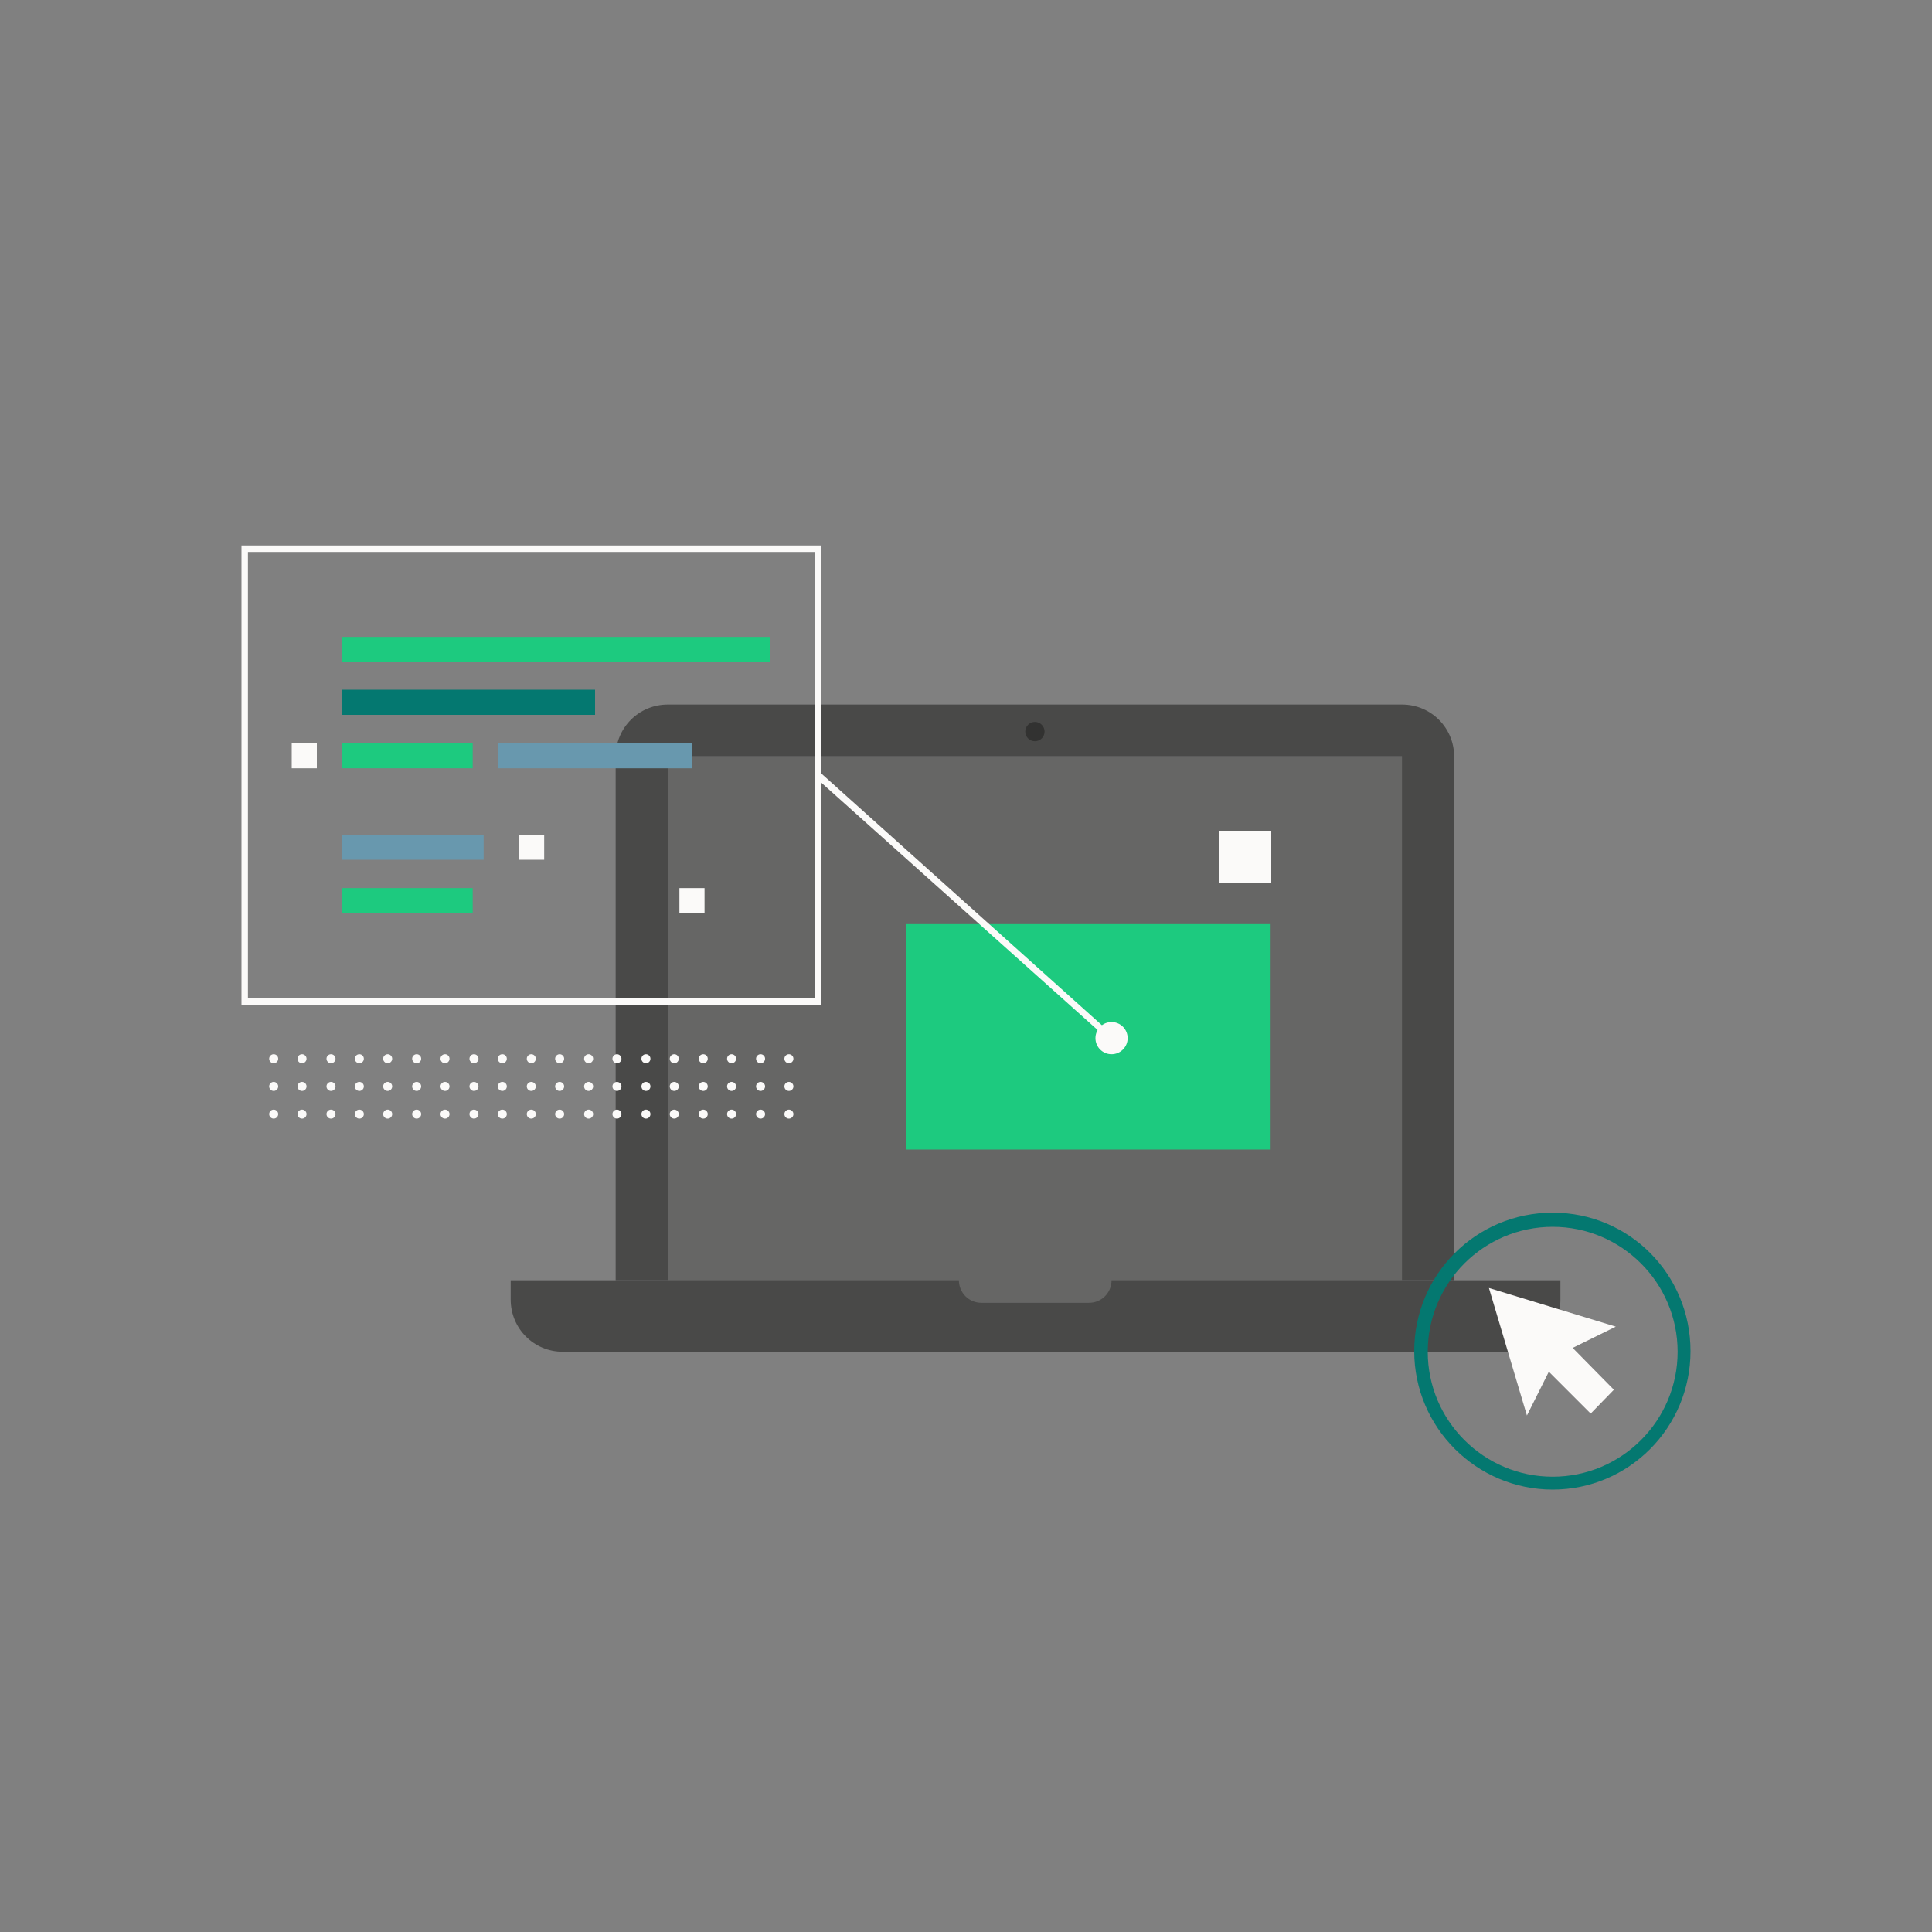 <svg version="1.1" id="Layer_1" xmlns="http://www.w3.org/2000/svg" xmlns:xlink="http://www.w3.org/1999/xlink" x="0px" y="0px"
   viewBox="0 0 300 300" style="enable-background:new 0 0 300 300;" xml:space="preserve">
  <rect x="0" y="0" width="300" height="300" fill="#808080" stroke="none"/>
  <style type="text/css">
    .st0{fill:#494948;}
    .st1{fill:#666665;}
    .st2{fill:#1DCA7F;}
    .st3{fill:#FBFAF9;}
    .st4{fill:#323231;}
    .st5{fill:#047870;}
    .st6{fill:#6898AE;}

    @keyframes box {
      from {
        transform: translateY(-7px);
      }
    }
    .box {
      animation: box 5000ms ease-in-out -3000ms alternate infinite;
    }
    @keyframes box-item {
      0%, 50% {
        transform: none;
      }
      25% {
        transform: scale(0.2, 1);
      }
    }
    .box-item1 {
      animation: box-item 4000ms ease-in-out infinite;
      transform-origin: 53.1px 0;
    }
    .box-item2 {
      animation: box-item 7000ms ease-in-out -1000ms infinite;
      transform-origin: 53.1px 0;
    }
    .box-item3 {
      animation: box-item 6000ms ease-in-out -3500ms infinite;
      transform-origin: 53.1px 0;
    }
    .box-item4 {
      animation: box-item 5100ms ease-in-out -2400ms infinite;
      transform-origin: 77.3px 0;
    }
    .box-item5 {
      animation: box-item 7600ms ease-in-out -600ms infinite;
      transform-origin: 53.1px 0;
    }

    @keyframes cursor {
      25%, 30% {
        transform: translate(-80px, -10px) rotate(60deg);
      }
      70% {
        transform: none;
      }
    }
    .cursor {
      animation: cursor 7000ms ease-in-out -4000ms infinite;
      transform-origin: 241px 200px;
    }

    @keyframes dots {
      from {
        transform: translateX(10px);
      }
    }
    .dots {
      animation: dots 5000ms ease-in-out alternate infinite;
    }

    @keyframes square1 {
      0%, 50% {
        transform: none;
      }
      25% {
        transform: scale(0.3, 1);
      }
    }
    .square1 {
      animation: square1 7000ms ease-in-out -3000ms infinite;
      transform-origin: 140.7px 0;
    }

    @keyframes square2 {
      0%, 50% {
        transform: none;
      }
      25% {
        transform: scale(0.5);
      }
    }
    .square2 {
      animation: square2 4000ms ease-in-out -1000ms infinite;
      transform-origin: 193.3px 133px;
    }
  </style>
  
  <path class="st0" d="M225.8,198.8H95.6v-81.3c0-4.5,3.6-8.1,8.1-8.1h114c4.5,0,8.1,3.6,8.1,8.1V198.8z"/>
  <rect x="103.7" y="117.4" class="st1" width="114" height="92.4"/>

  <rect x="140.7" y="143.5" class="st2 square1" width="56.6" height="35"/>
  <rect x="189.3" y="129" class="st3 square2" width="8.1" height="8.1"/>
  
  <path class="st0" d="M172.6,198.8c0,2-1.6,3.5-3.5,3.5h-16.7c-2,0-3.5-1.6-3.5-3.5H79.3v3c0,4.5,3.6,8.1,8.1,8.1h146.8c4.5,0,8.1-3.6,8.1-8.1v-3H172.6z"/>
  <circle class="st4" cx="160.7" cy="113.6" r="1.5"/>

  <g class="cursor">
    <path class="st5" d="M241.1,231.3c-11.8,0-21.5-9.6-21.5-21.5s9.6-21.5,21.5-21.5s21.4,9.6,21.4,21.5S252.9,231.3,241.1,231.3zM241.1,190.5c-10.7,0-19.4,8.7-19.4,19.4s8.7,19.4,19.4,19.4c10.7,0,19.4-8.7,19.4-19.4S251.8,190.5,241.1,190.5z"/>
    <polygon class="st3" points="250.9,206 231.2,200 237.1,219.8 240.5,213 247,219.5 250.6,215.8 244.2,209.3"/>
  </g>

  <g class="box">
    <path class="st3" d="M127.5,156h-90V84.7h90V156z M38.5,155h88V85.7h-88V155z"/>
    <rect x="53.1" y="98.9" class="st2 box-item1" width="66.5" height="3.9"/>
    <rect x="53.1" y="107.1" class="st5" width="39.3" height="3.9"/>
    <rect x="53.1" y="129.6" class="st6 box-item3" width="22" height="3.9"/>
    <rect x="80.6" y="129.6" class="st3" width="3.9" height="3.9"/>
    <rect x="105.5" y="137.9" class="st3" width="3.9" height="3.9"/>
    <rect x="53.1" y="115.4" class="st2 box-item5" width="20.3" height="3.9"/>
    <rect x="53.1" y="137.9" class="st2 box-item2" width="20.3" height="3.9"/>
    <rect x="45.3" y="115.4" class="st3" width="3.9" height="3.9"/>
    <rect x="77.3" y="115.4" class="st6 box-item4" width="30.2" height="3.9"/>
  </g>
        
  <polygon class="st3" points="172.3,161.6 126.6,120.7 127.3,119.9 173,160.9"/>
  
  <circle class="st3" cx="172.6" cy="161.2" r="2.5"/>

  <g class="dots">
    <ellipse class="st3" cx="42.5" cy="164.4" rx="0.7" ry="0.7"/>
    <ellipse class="st3" cx="42.5" cy="168.7" rx="0.7" ry="0.7"/>
    <ellipse class="st3" cx="42.5" cy="173" rx="0.7" ry="0.7"/>
    <ellipse class="st3" cx="51.4" cy="164.4" rx="0.7" ry="0.7"/>
    <ellipse class="st3" cx="51.4" cy="168.7" rx="0.7" ry="0.7"/>
    <ellipse class="st3" cx="51.4" cy="173" rx="0.7" ry="0.7"/>
    <ellipse class="st3" cx="46.9" cy="164.4" rx="0.7" ry="0.7"/>
    <ellipse class="st3" cx="46.9" cy="168.7" rx="0.7" ry="0.7"/>
    <ellipse class="st3" cx="46.9" cy="173" rx="0.7" ry="0.7"/>
    <ellipse class="st3" cx="60.2" cy="164.4" rx="0.7" ry="0.7"/>
    <ellipse class="st3" cx="60.2" cy="168.7" rx="0.7" ry="0.7"/>
    <ellipse class="st3" cx="60.2" cy="173" rx="0.7" ry="0.7"/>
    <ellipse class="st3" cx="55.8" cy="164.4" rx="0.7" ry="0.7"/>
    <ellipse class="st3" cx="55.8" cy="168.7" rx="0.7" ry="0.7"/>
    <ellipse class="st3" cx="55.8" cy="173" rx="0.7" ry="0.7"/>
    <ellipse class="st3" cx="69.1" cy="164.4" rx="0.7" ry="0.7"/>
    <ellipse class="st3" cx="69.1" cy="168.7" rx="0.7" ry="0.7"/>
    <ellipse class="st3" cx="69.1" cy="173" rx="0.7" ry="0.7"/>
    <ellipse class="st3" cx="64.7" cy="164.4" rx="0.7" ry="0.7"/>
    <ellipse class="st3" cx="64.7" cy="168.7" rx="0.7" ry="0.7"/>
    <ellipse class="st3" cx="64.7" cy="173" rx="0.7" ry="0.7"/>
    <ellipse class="st3" cx="78" cy="164.4" rx="0.7" ry="0.7"/>
    <ellipse class="st3" cx="78" cy="168.7" rx="0.7" ry="0.7"/>
    <ellipse class="st3" cx="78" cy="173" rx="0.7" ry="0.7"/>
    <ellipse class="st3" cx="73.6" cy="164.4" rx="0.7" ry="0.7"/>
    <ellipse class="st3" cx="73.6" cy="168.7" rx="0.7" ry="0.7"/>
    <ellipse class="st3" cx="73.6" cy="173" rx="0.7" ry="0.7"/>
    <ellipse class="st3" cx="86.9" cy="164.4" rx="0.7" ry="0.7"/>
    <ellipse class="st3" cx="86.9" cy="168.7" rx="0.7" ry="0.7"/>
    <ellipse class="st3" cx="86.9" cy="173" rx="0.7" ry="0.7"/>
    <ellipse class="st3" cx="82.5" cy="164.4" rx="0.7" ry="0.7"/>
    <ellipse class="st3" cx="82.5" cy="168.7" rx="0.7" ry="0.7"/>
    <ellipse class="st3" cx="82.5" cy="173" rx="0.7" ry="0.7"/>
    <ellipse class="st3" cx="95.8" cy="164.4" rx="0.7" ry="0.7"/>
    <ellipse class="st3" cx="95.8" cy="168.7" rx="0.7" ry="0.7"/>
    <ellipse class="st3" cx="95.8" cy="173" rx="0.7" ry="0.7"/>
    <ellipse class="st3" cx="91.4" cy="164.4" rx="0.7" ry="0.7"/>
    <ellipse class="st3" cx="91.4" cy="168.7" rx="0.7" ry="0.7"/>
    <ellipse class="st3" cx="91.4" cy="173" rx="0.7" ry="0.7"/>
    <ellipse class="st3" cx="104.7" cy="164.4" rx="0.7" ry="0.7"/>
    <ellipse class="st3" cx="104.7" cy="168.7" rx="0.7" ry="0.7"/>
    <ellipse class="st3" cx="104.7" cy="173" rx="0.7" ry="0.7"/>
    <ellipse class="st3" cx="100.3" cy="164.4" rx="0.7" ry="0.7"/>
    <ellipse class="st3" cx="100.3" cy="168.7" rx="0.7" ry="0.7"/>
    <ellipse class="st3" cx="100.3" cy="173" rx="0.7" ry="0.7"/>
    <ellipse class="st3" cx="113.6" cy="164.4" rx="0.7" ry="0.7"/>
    <ellipse class="st3" cx="113.6" cy="168.7" rx="0.7" ry="0.7"/>
    <ellipse class="st3" cx="113.6" cy="173" rx="0.7" ry="0.7"/>
    <ellipse class="st3" cx="109.2" cy="164.4" rx="0.7" ry="0.7"/>
    <ellipse class="st3" cx="109.2" cy="168.7" rx="0.7" ry="0.7"/>
    <ellipse class="st3" cx="109.2" cy="173" rx="0.7" ry="0.7"/>
    <ellipse class="st3" cx="122.5" cy="164.4" rx="0.7" ry="0.7"/>
    <ellipse class="st3" cx="122.5" cy="168.7" rx="0.7" ry="0.7"/>
    <ellipse class="st3" cx="122.5" cy="173" rx="0.7" ry="0.7"/>
    <ellipse class="st3" cx="118.1" cy="164.4" rx="0.7" ry="0.7"/>
    <ellipse class="st3" cx="118.1" cy="168.7" rx="0.7" ry="0.7"/>
    <ellipse class="st3" cx="118.1" cy="173" rx="0.7" ry="0.7"/>
  </g>
</svg>
